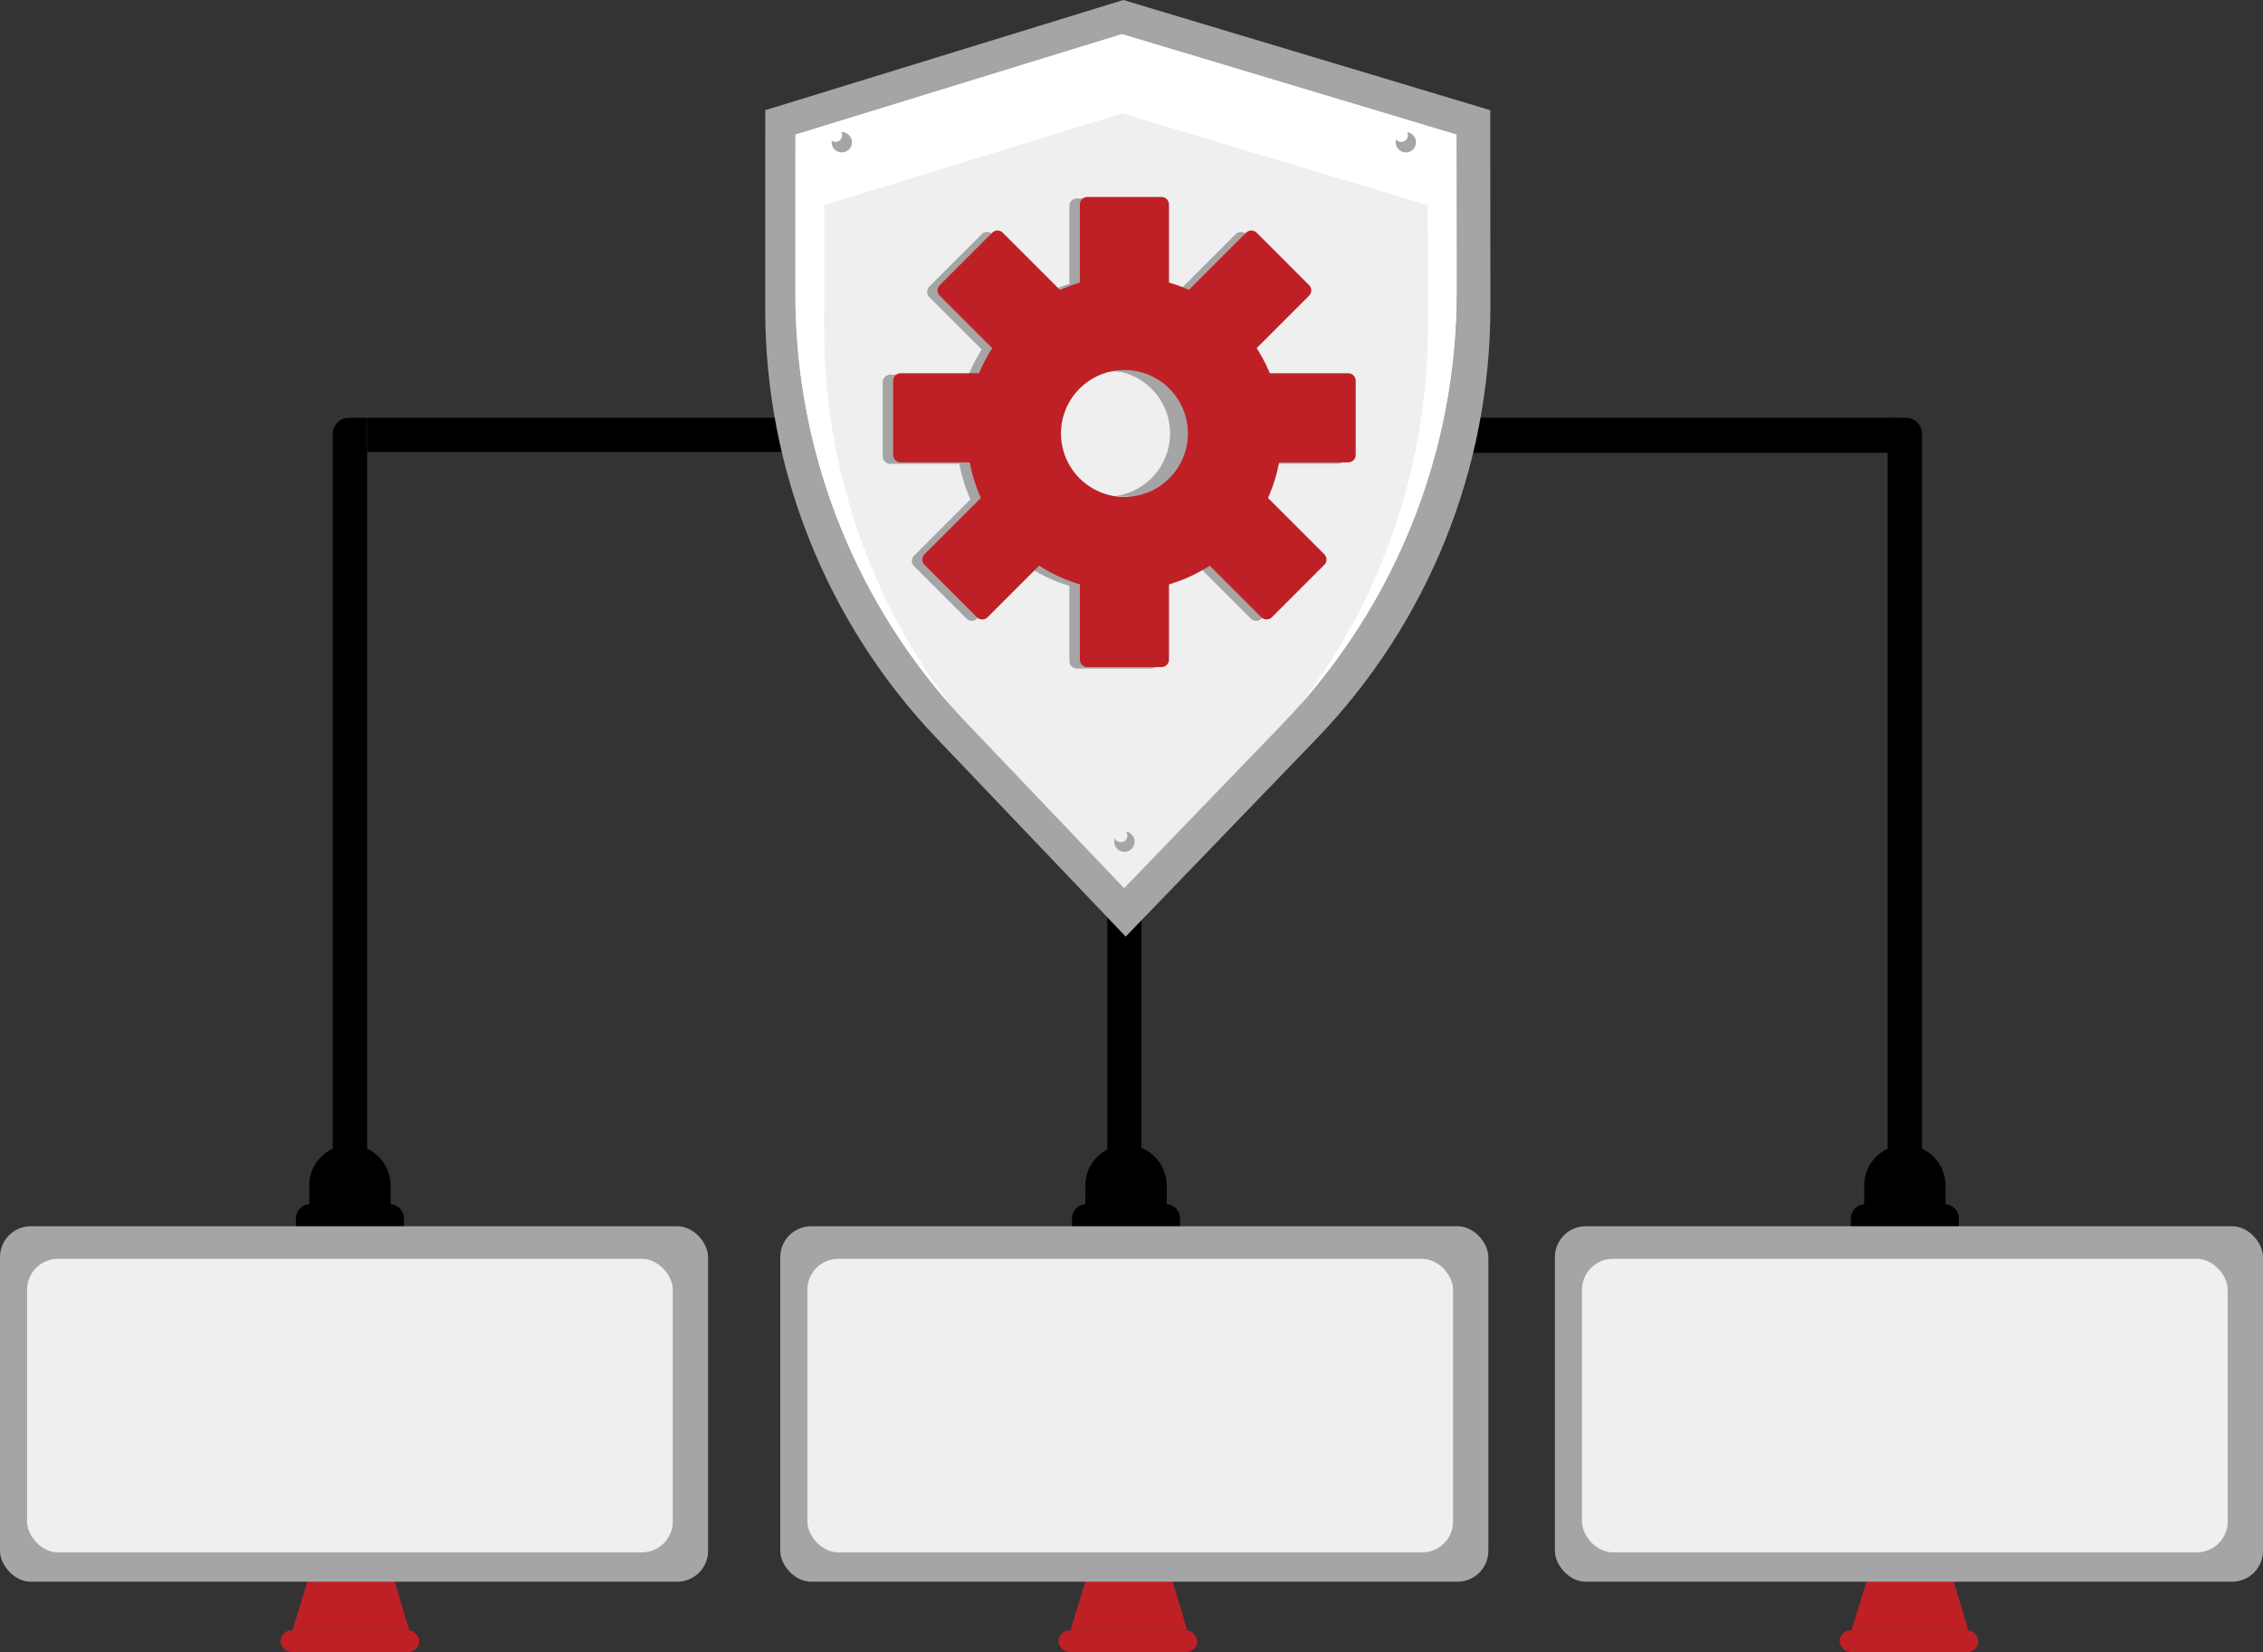 <?xml version="1.0" encoding="UTF-8"?>
<svg id="Layer_1" data-name="Layer 1" xmlns="http://www.w3.org/2000/svg" viewBox="0 0 1174.95 857.7">
  <rect x="0" y="0" width="1174.95" height="857.7" fill="#333333" stroke="none"/>
  <defs>
    <style>
      .cls-1 {
        fill: #bf2026;
      }

      .cls-2 {
        fill: #fff;
      }

      .cls-3 {
        fill: #efefef;
      }

      .cls-4 {
        fill: #a5a5a5;
      }
    </style>
  </defs>
  <path d="M564.08,625.15h41.1c4.13,0,7.48,3.35,7.48,7.48v9.29h-56.07v-9.29c0-4.13,3.35-7.48,7.48-7.48Z"/>
  <path d="M161.13,625.15h41.1c4.13,0,7.48,3.35,7.48,7.48v9.29h-56.07v-9.29c0-4.13,3.35-7.48,7.48-7.48Z"/>
  <path d="M968.44,625.15h41.1c4.13,0,7.48,3.35,7.48,7.48v9.29h-56.07v-9.29c0-4.13,3.35-7.48,7.48-7.48Z"/>
  <path d="M181.68,594.4h0c11.66,0,21.13,9.47,21.13,21.13v21.13h-42.26v-21.13c0-11.66,9.47-21.13,21.13-21.13Z"/>
  <path d="M584.63,594.4h0c11.66,0,21.13,9.47,21.13,21.13v21.13h-42.26v-21.13c0-11.66,9.47-21.13,21.13-21.13Z"/>
  <path d="M988.99,594.4h0c11.66,0,21.13,9.47,21.13,21.13v21.13h-42.26v-21.13c0-11.66,9.47-21.13,21.13-21.13Z"/>
  <rect x="574.95" y="455.88" width="17.68" height="180.78"/>
  <rect x="330.29" y="77.24" width="17.7" height="297.08" transform="translate(113.37 564.92) rotate(-90)"/>
  <rect x="821.15" y="71.11" width="18.17" height="309.84" transform="translate(604.2 1056.26) rotate(-90)"/>
  <polygon class="cls-1" points="212.52 846.49 151.85 846.49 160.65 817.66 203.89 817.66 212.52 846.49"/>
  <rect class="cls-1" x="145.68" y="846.49" width="72" height="11.21" rx="5.61" ry="5.61"/>
  <polygon class="cls-1" points="616.44 846.49 555.77 846.49 564.57 817.66 607.81 817.66 616.44 846.49"/>
  <rect class="cls-1" x="549.6" y="846.49" width="72" height="11.21" rx="5.61" ry="5.61"/>
  <polygon class="cls-1" points="1021.96 846.49 961.3 846.49 970.1 817.66 1013.33 817.66 1021.96 846.49"/>
  <rect class="cls-1" x="955.13" y="846.49" width="72" height="11.21" rx="5.61" ry="5.61"/>
  <path d="M980.07,216.92h9.51c4.6,0,8.33,3.73,8.33,8.33v416.66h-17.84V216.92h0Z"/>
  <path d="M181.1,216.92h9.51v424.99h-17.84V225.26c0-4.6,3.73-8.33,8.33-8.33Z"/>
  <path class="cls-4" d="M584.47,486.29l98.86-102.49c58.1-60.24,90.54-140.68,90.48-224.37l-.07-102.22L583.23,0l-185.9,57.2-.03,103.4c-.03,82.99,31.9,162.81,89.17,222.88l98.01,102.81Z"/>
  <path class="cls-3" d="M583.65,461.13l82.15-85.17c58.1-60.24,90.54-140.68,90.48-224.37l-.06-81.7-173.7-52.16-169.51,52.16-.03,82.88c-.03,82.99,31.9,162.81,89.17,222.88l81.5,85.49Z"/>
  <path class="cls-2" d="M427.93,170.89l.02-64.4,154.75-47.62,158.58,47.62.05,63.23c.05,71.34-23.53,140.31-66.47,196.43,52.39-59.02,81.48-135.33,81.42-214.56l-.06-81.7-173.7-52.16-169.51,52.16-.03,82.88c-.03,79.17,29.05,155.43,81.43,214.43-42.93-56.1-66.51-125.02-66.48-196.31Z"/>
  <circle class="cls-4" cx="583.81" cy="436.98" r="5.28"/>
  <circle class="cls-4" cx="437.07" cy="73.87" r="5.28"/>
  <circle class="cls-4" cx="729.92" cy="73.87" r="5.28"/>
  <circle class="cls-2" cx="433.79" cy="70.25" r="3.42"/>
  <circle class="cls-2" cx="727.54" cy="70.25" r="3.42"/>
  <circle class="cls-3" cx="581.94" cy="433.87" r="3.42"/>
  <path class="cls-4" d="M584.11,192.26c-1.6,0-3.16.12-4.7.34,15.88,2.28,28.09,15.94,28.09,32.45s-12.21,30.17-28.09,32.45c1.53.22,3.1.34,4.7.34,18.11,0,32.79-14.68,32.79-32.79s-14.68-32.79-32.79-32.79Z"/>
  <g>
    <path class="cls-4" d="M578.37,144.1c-45.11,0-81.69,36.57-81.69,81.69s36.57,81.69,81.69,81.69,81.69-36.57,81.69-81.69-36.57-81.69-81.69-81.69ZM578.37,258.73c-18.19,0-32.94-14.75-32.94-32.94s14.75-32.94,32.94-32.94,32.94,14.75,32.94,32.94-14.75,32.94-32.94,32.94Z"/>
    <path class="cls-4" d="M597.64,103.01h-38.54c-2.13,0-3.86,1.73-3.86,3.86v42.4h46.26v-42.4c0-2.13-1.73-3.86-3.86-3.86Z"/>
    <path class="cls-4" d="M601.5,300.83h-46.26v42.4c0,2.13,1.73,3.86,3.86,3.86h38.54c2.13,0,3.86-1.73,3.86-3.86v-42.4Z"/>
    <path class="cls-4" d="M504.56,194.54h-42.4c-2.13,0-3.86,1.73-3.86,3.86v38.54c0,2.13,1.73,3.86,3.86,3.86h42.4v-46.26Z"/>
    <path class="cls-4" d="M694.58,194.54h-42.4v46.26h42.4c2.13,0,3.86-1.73,3.86-3.86v-38.54c0-2.13-1.73-3.86-3.86-3.86Z"/>
    <path class="cls-4" d="M537.27,291.25l-32.71-32.71-29.98,29.98c-1.51,1.51-1.51,3.95,0,5.45l27.25,27.25c1.51,1.51,3.95,1.51,5.45,0l29.98-29.98Z"/>
    <path class="cls-4" d="M682.17,288.52l-29.98-29.98-32.71,32.71,29.98,29.98c1.51,1.51,3.95,1.51,5.45,0l27.25-27.25c1.51-1.51,1.51-3.95,0-5.45Z"/>
    <path class="cls-4" d="M545.17,151.53l-29.98-29.98c-1.51-1.51-3.95-1.51-5.45,0l-27.25,27.25c-1.51,1.51-1.51,3.95,0,5.45l29.98,29.98,32.71-32.71Z"/>
    <path class="cls-4" d="M674.26,148.8l-27.25-27.25c-1.51-1.51-3.95-1.51-5.45,0l-29.98,29.98,32.71,32.71,29.98-29.98c1.51-1.51,1.51-3.95,0-5.45Z"/>
  </g>
  <path class="cls-1" d="M583.81,143.36c-45.11,0-81.69,36.57-81.69,81.69s36.57,81.69,81.69,81.69,81.69-36.57,81.69-81.69-36.57-81.69-81.69-81.69ZM583.81,257.99c-18.19,0-32.94-14.75-32.94-32.94s14.75-32.94,32.94-32.94,32.94,14.75,32.94,32.94-14.75,32.94-32.94,32.94Z"/>
  <path class="cls-1" d="M564.53,102.27h38.54c2.13,0,3.86,1.73,3.86,3.86v42.4h-46.26v-42.4c0-2.13,1.73-3.86,3.86-3.86Z"/>
  <path class="cls-1" d="M560.68,300.09h46.26v42.4c0,2.13-1.73,3.86-3.86,3.86h-38.54c-2.13,0-3.86-1.73-3.86-3.86v-42.4h0Z"/>
  <path class="cls-1" d="M467.59,193.8h42.4v46.26h-42.4c-2.13,0-3.86-1.73-3.86-3.86v-38.54c0-2.13,1.73-3.86,3.86-3.86Z"/>
  <path class="cls-1" d="M657.62,193.8h42.4c2.13,0,3.86,1.73,3.86,3.86v38.54c0,2.13-1.73,3.86-3.86,3.86h-42.4v-46.26h0Z"/>
  <path class="cls-1" d="M486.87,267.38h46.26v42.4c0,2.13-1.73,3.86-3.86,3.86h-38.54c-2.13,0-3.86-1.73-3.86-3.86v-42.4h0Z" transform="translate(354.79 -275.53) rotate(45)"/>
  <path class="cls-1" d="M634.49,267.38h42.4c2.13,0,3.86,1.73,3.86,3.86v38.54c0,2.13-1.73,3.86-3.86,3.86h-42.4v-46.26h0Z" transform="translate(398.03 -379.92) rotate(45)"/>
  <path class="cls-1" d="M498.63,127.66h42.4v46.26h-42.4c-2.13,0-3.86-1.73-3.86-3.86v-38.54c0-2.13,1.73-3.86,3.86-3.86Z" transform="translate(258.31 -322.05) rotate(45)"/>
  <path class="cls-1" d="M630.44,127.66h38.54c2.13,0,3.86,1.73,3.86,3.86v42.4h-46.26v-42.4c0-2.13,1.73-3.86,3.86-3.86Z" transform="translate(296.92 -415.25) rotate(45)"/>
  <rect class="cls-4" x="405.12" y="636.66" width="367.64" height="184.56" rx="16.03" ry="16.03"/>
  <rect class="cls-3" x="419.18" y="653.59" width="335.25" height="152.39" rx="16.03" ry="16.03"/>
  <rect class="cls-4" x="807.31" y="636.66" width="367.64" height="184.56" rx="16.03" ry="16.03"/>
  <rect class="cls-3" x="821.37" y="653.59" width="335.25" height="152.39" rx="16.03" ry="16.03"/>
  <rect class="cls-4" y="636.66" width="367.64" height="184.56" rx="16.03" ry="16.03"/>
  <rect class="cls-3" x="14.06" y="653.59" width="335.25" height="152.39" rx="16.03" ry="16.03"/>
</svg>
